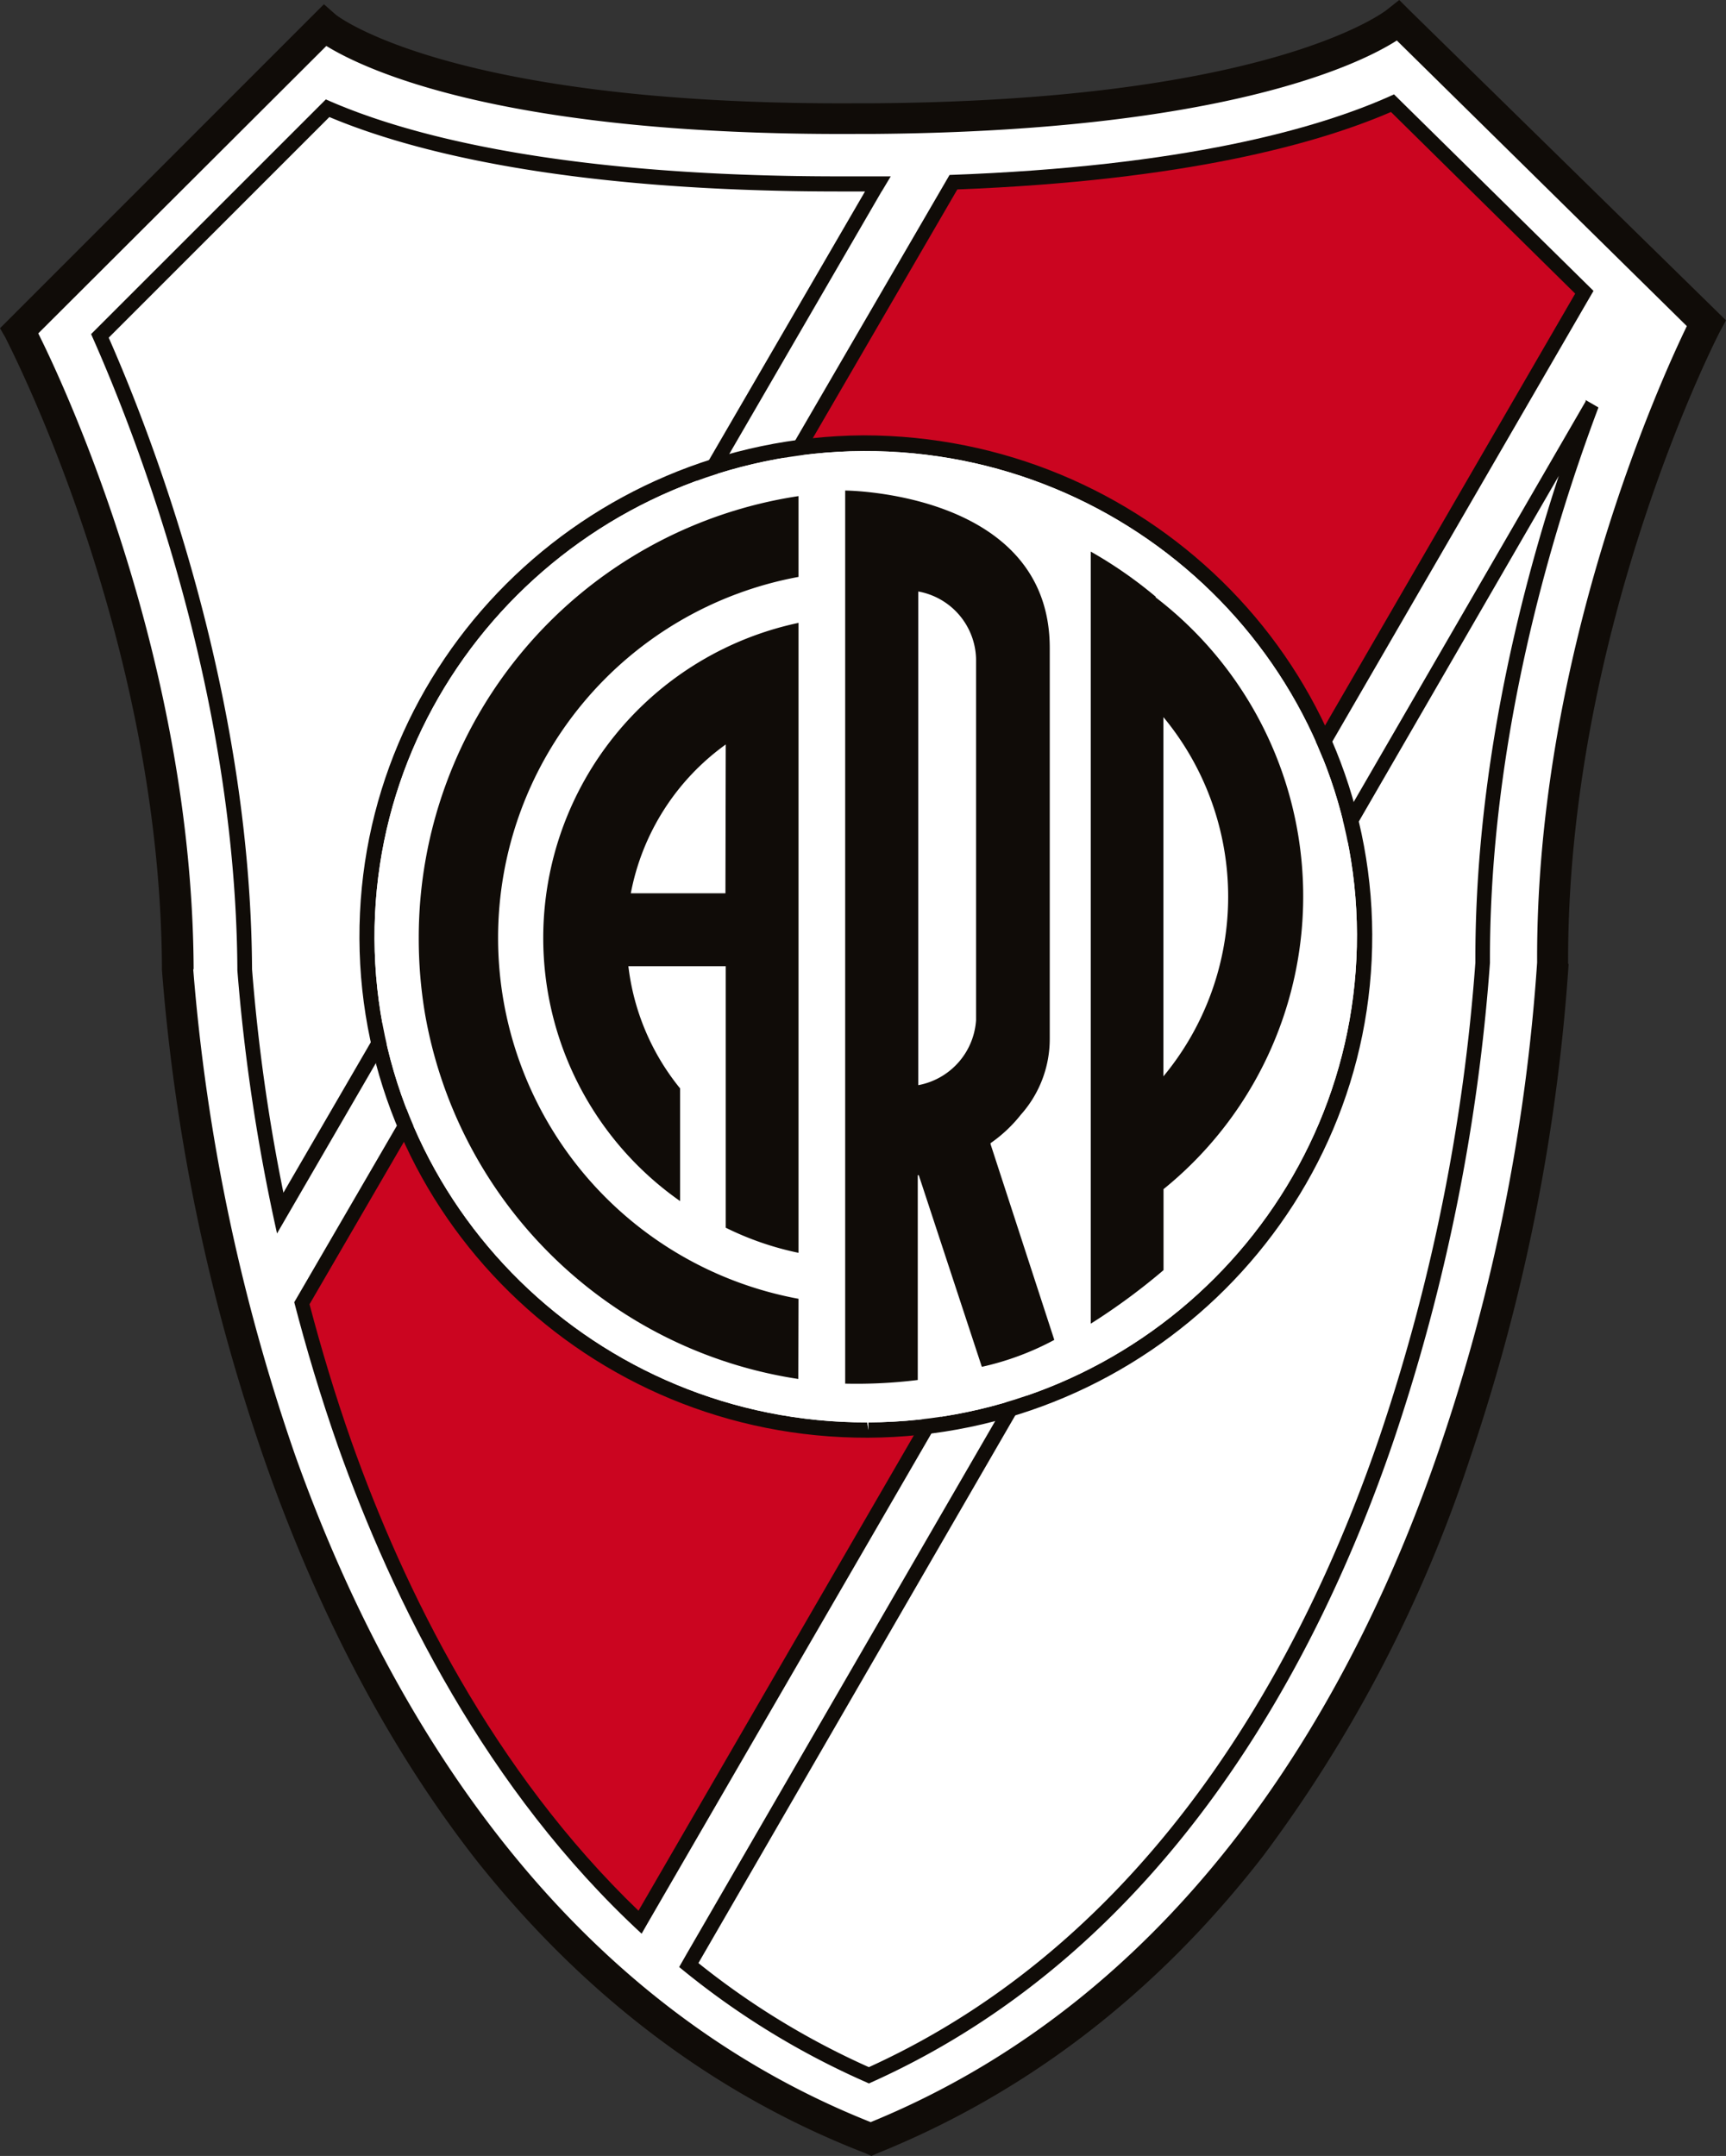 <svg xmlns="http://www.w3.org/2000/svg" viewBox="0 0 170.52 212.94"><rect x="0" y="0" width="170.52" height="212.94" fill="#333333" stroke="none"/><defs><style>.cls-1{fill:#fff;}.cls-2{fill:#100c08;}.cls-3{fill:#cb0520;}</style></defs><title>Ativo 2</title><g id="Camada_2" data-name="Camada 2"><g id="Contenido"><path class="cls-1" d="M138.16,2.06s-11.11,9.56-53,9.62C43.26,12,32,2.52,32,2.52L1.9,32.68s15.57,29.14,15.73,63.1c0,0,4.22,90.4,68.43,115.51,64-25.62,67.37-116.14,67.37-116.14-.19-33.95,15.16-63.21,15.16-63.21L138.16,2.06Z"/><path class="cls-2" d="M86.09,212.94l-.57-.26c-14.94-5.77-27.85-15.57-38.5-29-8.41-10.77-15.39-23.92-20.72-39A192.52,192.52,0,0,1,16,95.82v0C15.9,62.61.65,33.66.54,33.35L0,32.42l32-32,1.14,1c.06.09,11.37,9,51.42,8.78H86c39.77-.22,51-9.19,51.1-9.3L138.24,0l1,1,31.28,30.64-.54,1c-.16.26-15.16,29.33-15.06,62.52l.05.08a191.63,191.63,0,0,1-9.77,48.88,137,137,0,0,1-20.39,39.17c-10.49,13.55-23.33,23.43-38.16,29.4Zm-67-117.21a193,193,0,0,0,10.07,48c8.18,23,24.64,53.07,56.86,65.87,32.08-13.13,48.29-43.38,56.19-66.54a187.14,187.14,0,0,0,9.65-48c-.14-30.36,12.14-57.37,14.79-62.85L138,4c-3.8,2.43-17.46,9-52,9.23H84.54c-34.76.18-48.44-6.32-52.3-8.69L3.78,32.93C6.52,38.39,19,65.35,19.13,95.73Z"/><path class="cls-1" d="M85.88,18.24c-37.81.23-53.4-7.56-53.4-7.56L10.1,33.18S24.19,65.26,24.32,96.46A167.76,167.76,0,0,0,27.57,120l59-101.82-.65,0Z"/><path class="cls-1" d="M67.73,194.16a95,95,0,0,0,17.9,10.71c57.46-24.1,61.84-108.8,61.84-108.8A163.33,163.33,0,0,1,157.69,42.3L67.46,194.7Z"/><path class="cls-3" d="M94,18.1l-64,110.43C35,148.31,45,171.58,63.27,189.62L156.43,29.05,137.71,10.28S125.85,16.92,94,18.1Z"/><path class="cls-1" d="M36.23,92.75c-.13-26.92,21.86-48.82,49.11-49s49.33,21.61,49.46,48.51-21.84,48.89-49.1,49S36.32,119.64,36.23,92.75Z"/><path class="cls-2" d="M87.12,18.89,88,17.42h0v0l-.11,0-2,0H82.9c-27.31,0-42.41-4-50.27-7.41l-.44-.19L9,33l.21.47C13.42,43,23.25,68,23.45,95.59l0,.24a187.56,187.56,0,0,0,3.92,26l.35-.61L87.11,18.89ZM28,117.8A181.83,181.83,0,0,1,24.9,95.72l0-.18c-.19-27.4-9.8-52.29-14.16-62.19l21.8-21.79c8.09,3.4,23.33,7.35,50.38,7.35h2.54Z"/><path class="cls-2" d="M156.69,30l.74-1.27h0v0L137.72,9.32l-.44.2c-7.13,3.18-20.3,6.93-43.47,7.76l0,0L29.07,128.62h0l0,0c1.18,4.55,2.61,9.34,4.32,14.22,5.43,15.28,14.67,34,30,48.15l.57-1ZM34.73,142.4c-1.64-4.66-3-9.21-4.15-13.58l64-110.11c22.48-.87,35.57-4.51,42.84-7.65L155.62,29,63.08,188.72C48.71,174.91,39.93,157.06,34.73,142.4Z"/><path class="cls-2" d="M157.91,40.24v0l-1.26-.73s0,.09,0,.14L67.83,193h0l-.73,1.28h0a78.81,78.81,0,0,0,18.46,11.37l.29.13.28-.13c29.27-13.16,44.19-41.74,51.56-63.39a190.46,190.46,0,0,0,9.51-47.16c-.08-22,6.11-42.6,10.7-54.81l0,0ZM145.76,95.06a188.87,188.87,0,0,1-9.42,46.71c-7.25,21.31-21.9,49.39-50.5,62.4A77.09,77.09,0,0,1,69,193.89L154,47C149.93,59.41,145.7,76.73,145.76,95.06Z"/><path class="cls-2" d="M85.76,142v0c-27.6.09-50.13-22-50.25-49.29S57.67,43.18,85.29,43c27.57,0,50.18,22,50.28,49.28S113.35,141.87,85.76,142Zm-.47-97.45C58.56,44.69,36.88,66.34,37,92.74s22,47.81,48.69,47.75l.09.75,0-.75c26.76-.12,48.35-21.78,48.28-48.21S112.06,44.44,85.29,44.55Z"/><path class="cls-1" d="M85.29,44.55C58.56,44.69,36.88,66.34,37,92.74s22,47.81,48.69,47.75l.09.75,0-.75c26.76-.12,48.35-21.78,48.28-48.21S112.06,44.44,85.29,44.55Z"/><path class="cls-2" d="M78.89,128.28a36.25,36.25,0,0,1,0-71.3V49a44.1,44.1,0,0,0-37.52,43.6A44.78,44.78,0,0,0,42,100.2a44.15,44.15,0,0,0,36.87,36Z"/><path class="cls-2" d="M53.67,92.63a31.73,31.73,0,0,0,13.52,26V107.5a23.45,23.45,0,0,1-5.11-12.07H71.7v25.83a29.78,29.78,0,0,0,7.19,2.48h0V61.52A31.81,31.81,0,0,0,53.67,92.63Zm18-4.4H62.32a23.5,23.5,0,0,1,9.38-14.7Z"/><path class="cls-2" d="M114.17,58.93v0a42.76,42.76,0,0,0-6.41-4.45v76.26a62.84,62.84,0,0,0,7.19-5.29v-8a37.2,37.2,0,0,0-.78-58.45Zm.77,47.38V70.83a27.8,27.8,0,0,1,0,35.48Z"/><path class="cls-2" d="M97,135a27.78,27.78,0,0,0,7.16-2.66L97.86,113l0-.09a13.88,13.88,0,0,0,3-2.82,11.23,11.23,0,0,0,2.85-7.53V95h0V64c0-15.45-20.21-15.55-20.21-15.55l0,88.21a49.26,49.26,0,0,0,7.17-.36V116.07h.1ZM90.72,58.42a6.94,6.94,0,0,1,5.71,6.66v35.68a7,7,0,0,1-5.71,6.42Z"/></g></g></svg>